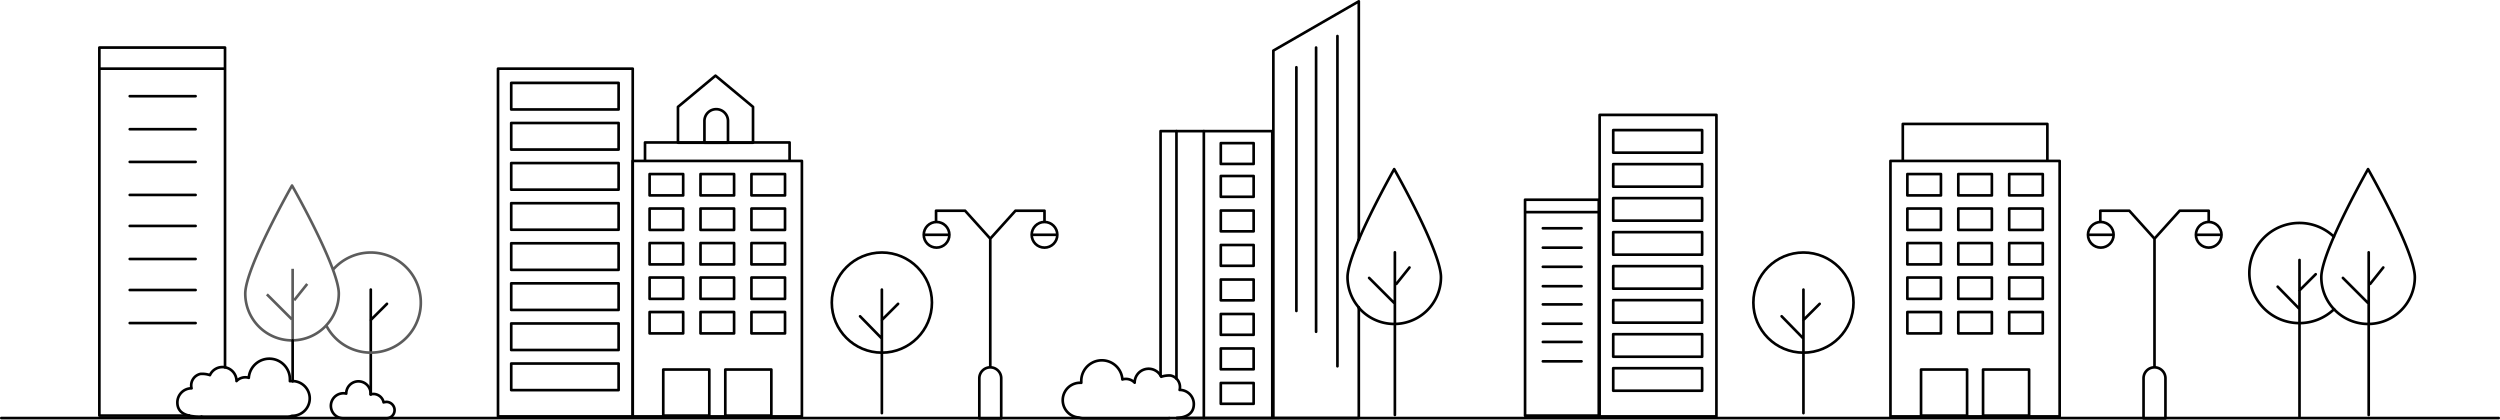 <svg xmlns="http://www.w3.org/2000/svg" viewBox="0 0 936.03 157.16"><defs><style>.cls-1,.cls-2,.cls-3,.cls-4{fill:none;}.cls-1{stroke:#000;}.cls-1,.cls-2,.cls-4{stroke-linecap:round;stroke-linejoin:round;}.cls-2,.cls-3{stroke:#5c5c5c;}.cls-3{stroke-miterlimit:10;}.cls-4{stroke:#fff;stroke-width:0;}</style></defs><title>Asset 6</title><g id="Layer_2" data-name="Layer 2"><g id="Layer_1-2" data-name="Layer 1"><path class="cls-1" d="M860.96 97.35v58.56M860.91 108.79l6.11-6.11M852.79 107.34l8.17 8.36M450.73 49.09v107.43M457.08 53.6h12.3v7.79h-12.3zM457.08 65.9h12.3v7.79h-12.3zM457.08 78.82h12.3v7.79h-12.3zM457.08 91.73h12.3v7.79h-12.3zM457.08 104.65h12.3v7.79h-12.3zM457.08 117.57h12.3v7.79h-12.3zM457.08 130.48h12.3v7.79h-12.3zM457.08 143.4h12.3v7.79h-12.3zM485.38 25.19v91.23M492.76 17.81v106.4M500.75 13.5v123.63M370.77 137.54a4.1 4.1 0 0 1 4.1 4.1v15h-8.2v-15a4.1 4.1 0 0 1 4.1-4.1zM370.77 137.54V89.36l9.43-10.46h10.87v3.9M370.77 89.36l-9.43-10.46h-10.87v3.9"/><circle class="cls-1" cx="350.66" cy="87.91" r="4.8"/><path class="cls-1" d="M346.47 87.91h8.38"/><circle class="cls-1" cx="391.07" cy="87.91" r="4.8"/><path class="cls-1" d="M386.88 87.91h8.38M138.82 108.43v39.25M138.77 119.86l6.11-6.1M806.67 137.54a4.1 4.1 0 0 1 4.1 4.1v15h-8.2v-15a4.1 4.1 0 0 1 4.1-4.1zM806.67 137.54V89.36l9.43-10.46h10.87v3.9M806.67 89.36l-9.43-10.46h-10.86v3.9"/><circle class="cls-1" cx="786.56" cy="87.91" r="4.8"/><path class="cls-1" d="M782.37 87.91h8.39"/><circle class="cls-1" cx="826.97" cy="87.91" r="4.8"/><path class="cls-1" d="M822.78 87.91h8.38M707.81 60.25h63.35v95.66h-63.35zM712.43 46.41h54.13v13.84h-54.13z"/><path class="cls-1" d="M714.14 65.17h12.57v8h-12.57zM714.14 78.08h12.57v8h-12.57zM714.14 91h12.57v8h-12.57zM714.14 103.91h12.57v8h-12.57zM714.14 116.83h12.57v8h-12.57zM733.21 65.17h12.57v8h-12.57zM733.21 78.08h12.57v8h-12.57zM733.21 91h12.57v8h-12.57zM733.21 103.91h12.57v8h-12.57zM733.21 116.83h12.57v8h-12.57zM752.27 65.17h12.57v8h-12.57zM752.27 78.08h12.57v8h-12.57zM752.27 91h12.57v8h-12.57zM752.27 103.91h12.57v8h-12.57zM752.27 116.83h12.57v8h-12.57zM719.26 138.36h17.24v17.24h-17.24zM742.48 138.36h17.24v17.24h-17.24z"/><path class="cls-2" d="M124.67 101a18.74 18.74 0 1 1-2.53 20.84M124.67 101c1.33 3.63 2.18 6.79 2.18 8.92a17.42 17.42 0 0 1-4.71 11.91M124.67 101c-4.67-12.82-15.33-31.53-15.33-31.53s-17.51 30.8-17.51 40.46a17.51 17.51 0 0 0 17.51 17.51h.23M122.14 121.85a17.43 17.43 0 0 1-12.57 5.58"/><path class="cls-3" d="M109.57 100.63v26.8M110.14 112.43l4.89-6.12M99.93 110.21l9.34 9.34"/><path class="cls-1" d="M873.83 88.62a18.75 18.75 0 1 0 .07 27.15M873.83 88.62c5.19-11.9 12.8-25.3 12.8-25.3s17.51 30.8 17.51 40.46a17.49 17.49 0 0 1-30.24 12"/><path class="cls-1" d="M873.83 88.62c-2.68 6.14-4.7 11.88-4.7 15.17a17.43 17.43 0 0 0 4.77 12M886.87 155.37V94.48M892.32 100.16l-4.88 6.12M877.22 104.06l9.34 9.34M508.75 89.74V.5l-31.99 18.45v137.57h31.99v-41.35"/><path class="cls-1" d="M508.75 89.74C513.93 77.58 522 63.32 522 63.32s17.51 30.8 17.51 40.46a17.49 17.49 0 0 1-30.79 11.38"/><path class="cls-1" d="M508.75 89.74c-2.43 5.71-4.22 11-4.22 14a17.42 17.42 0 0 0 4.22 11.38M522.26 155.37V94.48M527.72 100.16l-4.89 6.12M512.62 104.06l9.34 9.34M440.63 156.52h35.73V49.09h-35.88"/><path class="cls-4" d="M437.87 156.52h.13M440.48 156.52h.15M440.48 156.52H438"/><path class="cls-1" d="M434.53 140.61V49.09h5.95M440.48 141.77V49.09"/><path class="cls-4" d="M437.87 156.52h.13"/><path class="cls-1" d="M434.53 140.61a5.22 5.22 0 0 0-9.7 2.67l-.08-.08a4.52 4.52 0 0 0-4.51-1.13 7.71 7.71 0 0 0-15.4.62v.63a6.59 6.59 0 0 0-.7 0 6.51 6.51 0 0 0-.16 13 4.8 4.8 0 0 0 1.7.32H437a4.79 4.79 0 0 0 .83-.08M434.53 140.61c.09.15.18.3.25.45a9.24 9.24 0 0 1 3.51-.46 4.21 4.21 0 0 1 2.18 1.17M440.48 141.77a4.42 4.42 0 0 1 1.19 4.22 5.3 5.3 0 0 1 5.31 5.3c0 4-3.4 5-6.34 5.22"/><path class="cls-4" d="M440.63 156.52c-1 .08-1.92.08-2.65.08v-.08"/><path class="cls-1" d="M144.48 150.51a3 3 0 0 0-.85.14 3.91 3.91 0 0 0-4.87-3 4.57 4.57 0 1 0-9.13-.28 4.69 4.69 0 1 0-1.06 9.26h15.91a3.08 3.08 0 1 0 0-6.15zM186.46 25.72h50.44v130.19h-50.44z"/><path class="cls-1" d="M191.41 31.04h40.21v9.95h-40.21zM191.41 46.05h40.21V56h-40.21zM191.41 61.06h40.21v9.95h-40.21zM191.41 76.07h40.21v9.95h-40.21zM191.41 91.08h40.21v9.95h-40.21zM191.41 106.09h40.21v9.95h-40.21zM191.41 121.1h40.21v9.95h-40.21zM191.41 136.11h40.21v9.95h-40.21zM598.92 43.02h43.73V155.9h-43.73z"/><path class="cls-1" d="M604.01 48.71h33.29v8.44h-33.29zM604.01 61.45h33.29v8.44h-33.29zM604.01 74.18h33.29v8.44h-33.29zM604.01 86.92h33.29v8.44h-33.29zM604.01 99.65h33.29v8.44h-33.29zM604.01 112.38h33.29v8.44h-33.29zM604.01 125.12h33.29v8.44h-33.29zM604.01 137.85h33.29v8.44h-33.29zM236.89 60.25h63.35v95.66h-63.35zM241.5 53.33h54.13v6.92H241.5z"/><path class="cls-1" d="M243.22 65.17h12.57v8h-12.57zM243.22 78.08h12.57v8h-12.57zM243.22 91h12.57v8h-12.57zM243.22 103.91h12.57v8h-12.57zM243.22 116.83h12.57v8h-12.57zM262.28 65.17h12.57v8h-12.57zM262.28 78.08h12.57v8h-12.57zM262.28 91h12.57v8h-12.57zM262.28 103.91h12.57v8h-12.57zM262.28 116.83h12.57v8h-12.57zM281.35 65.17h12.57v8h-12.57zM281.35 78.08h12.57v8h-12.57zM281.35 91h12.57v8h-12.57zM281.35 103.91h12.57v8h-12.57zM281.35 116.83h12.57v8h-12.57zM248.33 138.36h17.24v17.24h-17.24zM271.56 138.36h17.24v17.24h-17.24zM281.94 53.43h-28.1V40.02l14.05-11.69 14.05 11.69v13.41z"/><path class="cls-1" d="M272.57 53.43h-8.82v-8.14a4.41 4.41 0 0 1 8.82 0z"/><circle class="cls-1" cx="330.18" cy="113.29" r="18.75"/><path class="cls-1" d="M330.18 108.43v46.25M330.14 119.86l6.11-6.1M322.02 118.42l8.16 8.35"/><circle class="cls-1" cx="675.23" cy="113.29" r="18.75"/><path class="cls-1" d="M675.23 108.43v46.25M675.19 119.86l6.11-6.1M667.07 118.42l8.16 8.35M37.2 25.72h47.05M48.58 36.01h24.65M48.58 48.38h24.65M84.25 137.53V17.81H37.2V155.6h33.59M109.57 142.68v-15.25"/><path class="cls-1" d="M84.25 137.53a5.14 5.14 0 0 0-5.65 2.92 9.25 9.25 0 0 0-3.51-.46 4.42 4.42 0 0 0-3.37 5.4 5.3 5.3 0 0 0-5.31 5.3c0 3.1 2.07 4.38 4.38 4.92M84.25 137.53a5.22 5.22 0 0 1 4.31 5.14l.08-.08a4.52 4.52 0 0 1 4.51-1.13 7.71 7.71 0 0 1 15.4.62v.63a6.56 6.56 0 0 1 .7 0h.36"/><path class="cls-1" d="M109.57 142.68a6.5 6.5 0 0 1-.2 13 4.8 4.8 0 0 1-1.7.32H76.35a4.83 4.83 0 0 1-1-.1v.1a20.71 20.71 0 0 1-4.62-.39M48.58 60.62h24.65M48.58 72.99h24.65M48.58 84.6h24.65M48.58 96.97h24.65M48.58 108.59h24.65M48.58 120.96h24.65M571 74.78h27.6v80.82H571zM571 79.42h27.59M577.67 85.46h14.46M577.67 92.72h14.46M577.67 99.89h14.46M577.67 107.15h14.46M577.67 113.96h14.46M577.67 121.22h14.46M577.67 128.03h14.46M577.67 135.28h14.46M.5 156.52h935.03"/></g></g></svg>